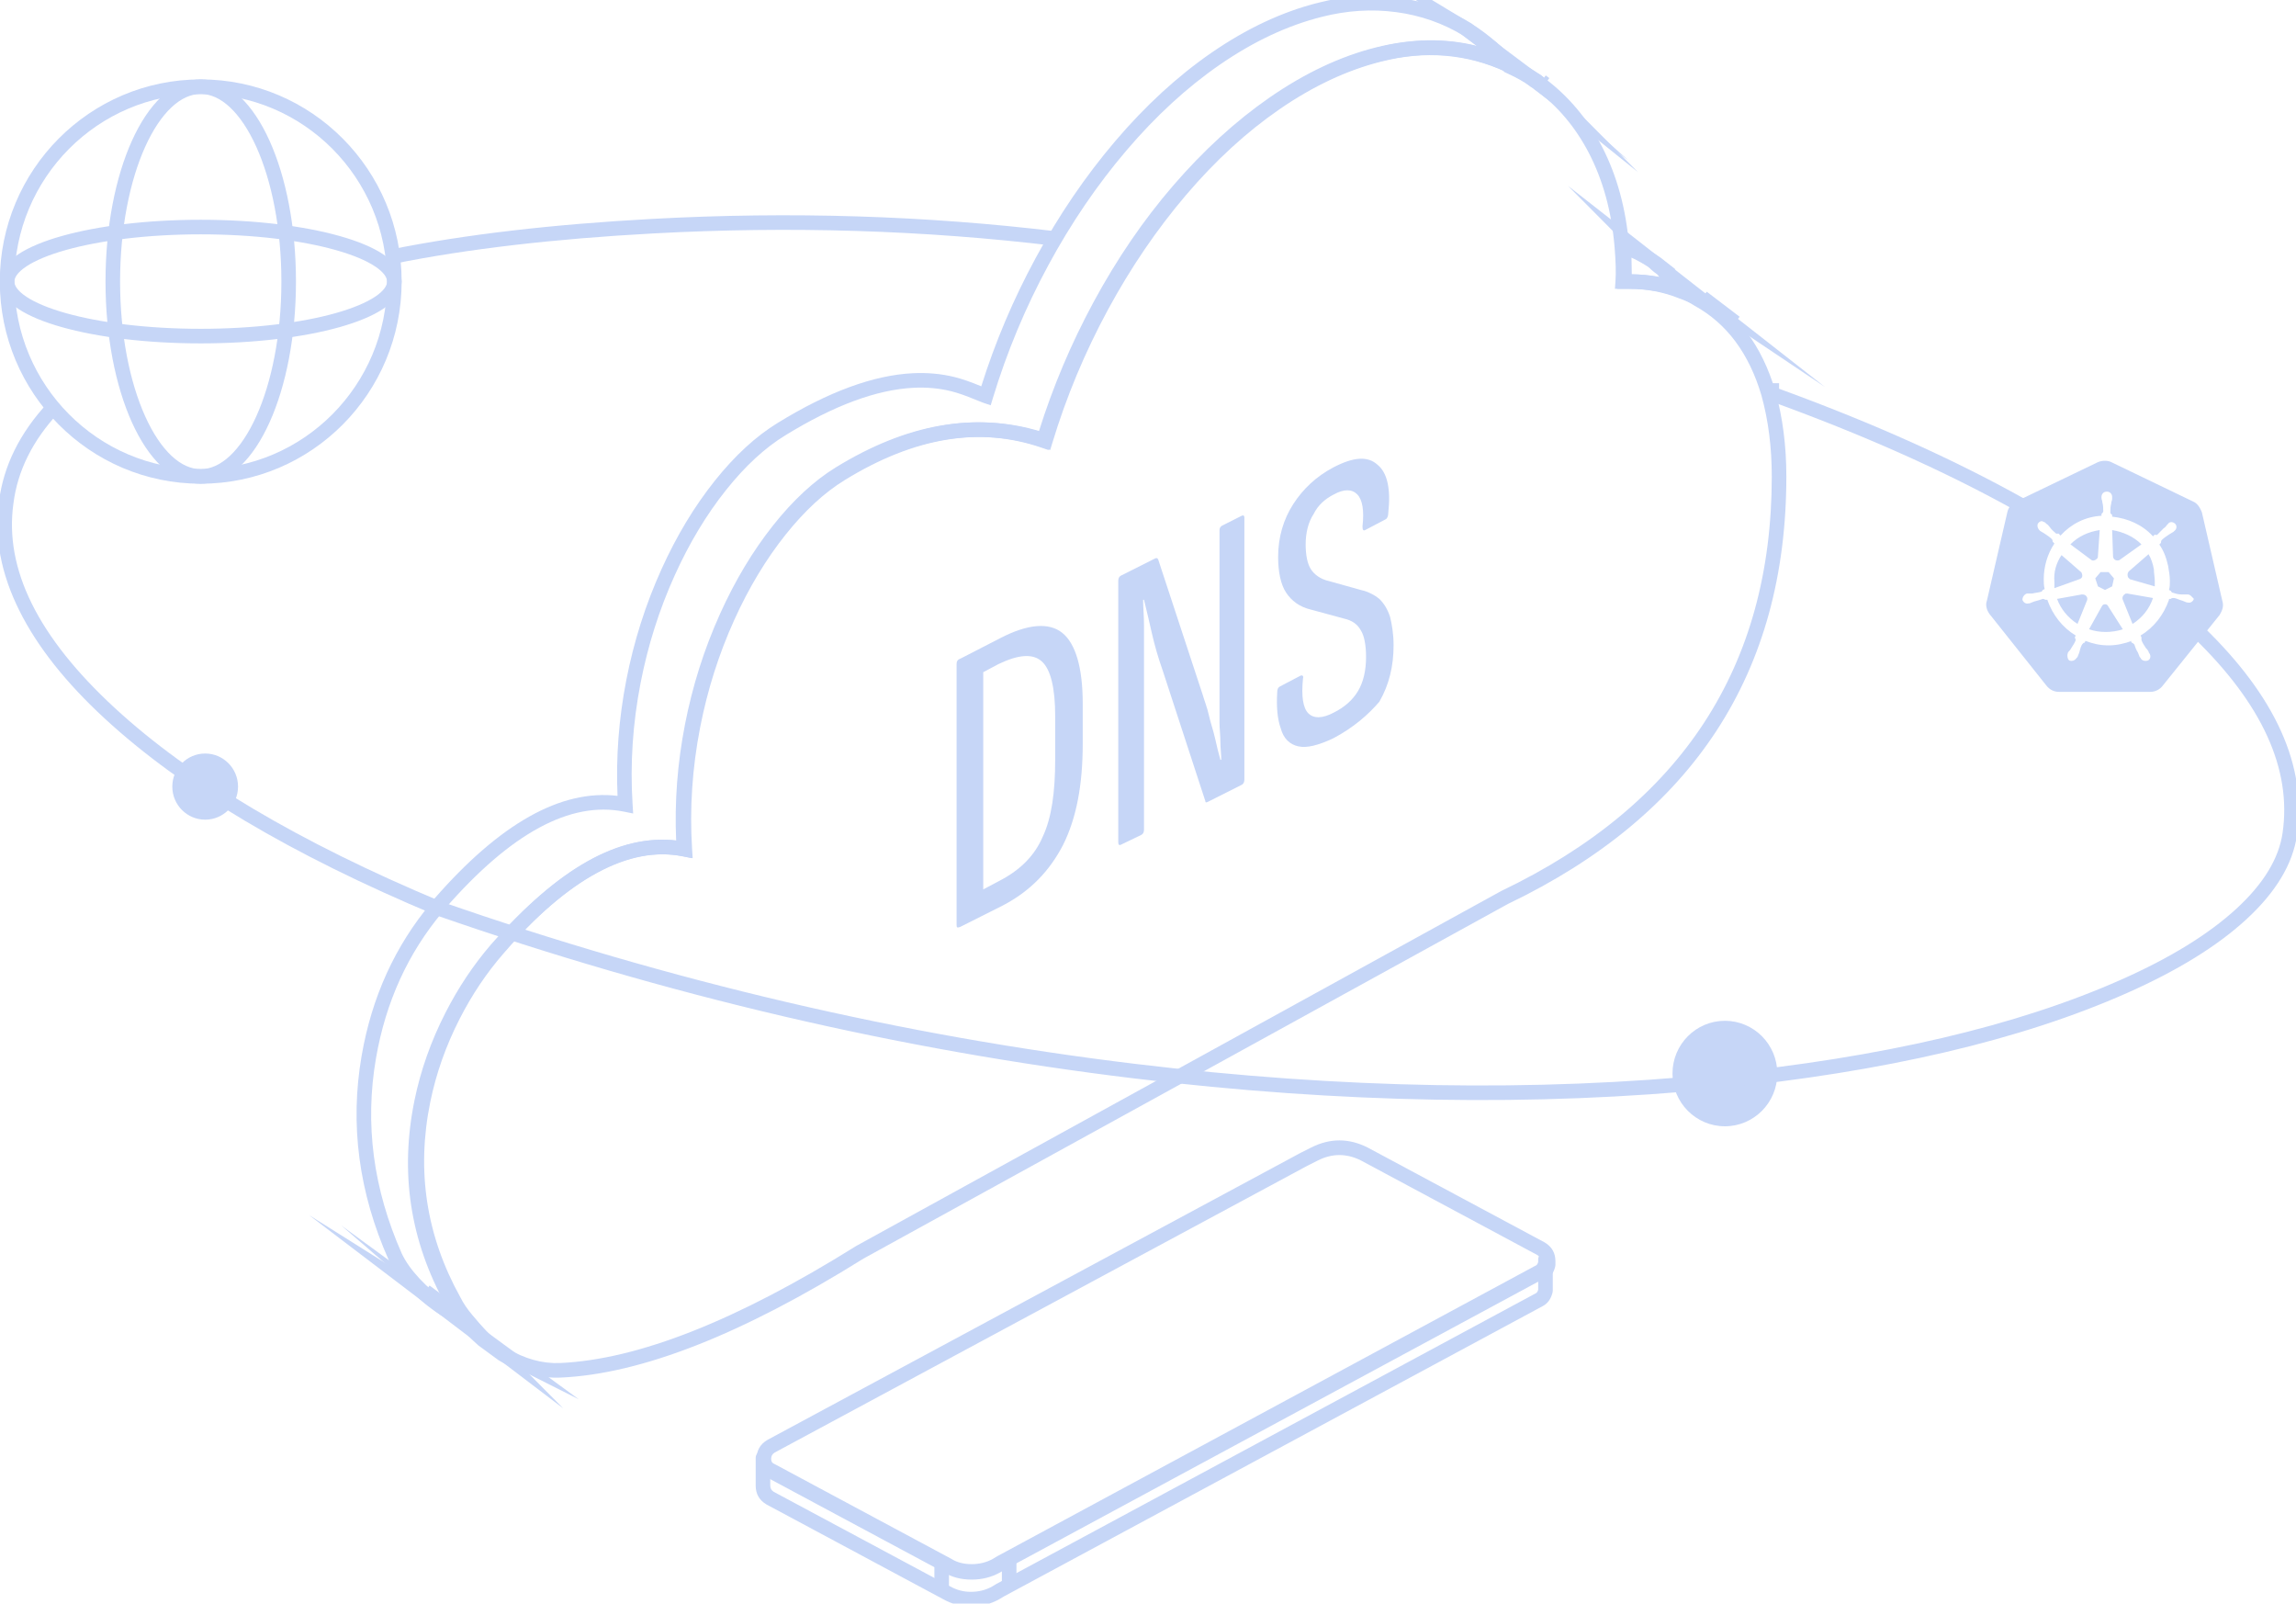 <svg xmlns="http://www.w3.org/2000/svg" xmlns:xlink="http://www.w3.org/1999/xlink" fill="none" version="1.1" width="157.542" height="110" viewBox="0 0 157.542 110"><defs><clipPath id="master_svg0_1506_9622"><rect x="0" y="0" width="157.542" height="110" rx="0"/></clipPath></defs><g clip-path="url(#master_svg0_1506_9622)"><g><g><g><ellipse cx="14.078" cy="53.957" rx="2.255" ry="2.269" fill="#C6D6F7" fill-opacity="1"/></g><g><ellipse cx="118.355" cy="73.64" rx="3.596" ry="3.618" fill="#C6D6F7" fill-opacity="1"/></g><g><g><ellipse cx="13.773" cy="19.314" rx="13.286" ry="13.367" fill-opacity="0" stroke-opacity="1" stroke="#C6D6F7" fill="none" stroke-width="1" stroke-linejoin="round"/></g><g><ellipse cx="13.773" cy="19.315" rx="13.286" ry="3.74" fill-opacity="0" stroke-opacity="1" stroke="#C6D6F7" fill="none" stroke-width="1" stroke-linejoin="round"/></g><g><ellipse cx="13.774" cy="19.314" rx="6.034" ry="13.367" fill-opacity="0" stroke-opacity="1" stroke="#C6D6F7" fill="none" stroke-width="1" stroke-linejoin="round"/></g></g><g><g transform="matrix(0,1,-1,0,171.232,43.004)"><line x1="64.114" y1="106.618" x2="65.953" y2="106.618" fill-opacity="0" stroke-opacity="1" stroke="#C6D6F7" fill="none" stroke-width="1" stroke-linejoin="round"/></g><g transform="matrix(0,1,-1,0,175.741,38.25)"><line x1="68.746" y1="106.496" x2="70.647" y2="106.496" fill-opacity="0" stroke-opacity="1" stroke="#C6D6F7" fill="none" stroke-width="1" stroke-linejoin="round"/></g><g><g><path d="M53.125,100.417Q53.112,100.411,53.098,100.405Q52.852,100.299,52.852,100.006Q52.852,99.956,52.842,99.908Q52.832,99.86,52.813,99.814Q52.795,99.769,52.767,99.728Q52.74,99.687,52.705,99.652Q52.67,99.617,52.629,99.59Q52.588,99.562,52.543,99.544Q52.497,99.525,52.449,99.515Q52.401,99.506,52.352,99.506Q52.302,99.506,52.254,99.515Q52.206,99.525,52.16,99.544Q52.115,99.562,52.074,99.59Q52.033,99.617,51.998,99.652Q51.963,99.687,51.936,99.728Q51.908,99.769,51.89,99.814Q51.871,99.86,51.861,99.908Q51.852,99.956,51.852,100.006L51.852,101.906Q51.852,102.753,52.581,103.193Q52.592,103.199,52.603,103.205L64.731,109.705Q65.605,110.193,66.613,110.193Q67.681,110.193,68.563,109.701Q68.57,109.697,68.577,109.692L68.872,109.515L105.849,89.596Q106.362,89.334,106.529,88.66Q106.544,88.601,106.544,88.54L106.544,86.394Q106.544,86.344,106.534,86.296Q106.525,86.248,106.506,86.202Q106.487,86.157,106.46,86.116Q106.432,86.075,106.397,86.04Q106.363,86.005,106.322,85.978Q106.281,85.95,106.235,85.932Q106.19,85.913,106.141,85.903Q106.093,85.894,106.044,85.894Q105.995,85.894,105.946,85.903Q105.898,85.913,105.853,85.932Q105.807,85.95,105.766,85.978Q105.725,86.005,105.69,86.04Q105.656,86.075,105.628,86.116Q105.601,86.157,105.582,86.202Q105.563,86.248,105.554,86.296Q105.544,86.344,105.544,86.394L105.544,86.572Q105.488,86.757,105.393,86.805L105.271,86.867Q105.264,86.87,105.258,86.873L68.447,106.74Q68.437,106.745,68.426,106.751L68.129,106.931Q67.478,107.293,66.674,107.293Q65.855,107.293,65.294,106.94Q65.28,106.931,65.264,106.923L53.258,100.485Q53.252,100.482,53.247,100.479L53.125,100.417ZM105.544,87.855L68.933,107.614L68.638,107.792Q68.631,107.796,68.624,107.8Q67.742,108.293,66.674,108.293Q65.577,108.293,64.777,107.796L52.852,101.401L52.852,101.906Q52.852,102.183,53.088,102.331L65.203,108.824Q65.865,109.193,66.613,109.193Q67.417,109.193,68.068,108.832L68.365,108.652Q68.376,108.646,68.387,108.64L105.38,88.713Q105.386,88.709,105.393,88.706Q105.488,88.658,105.544,88.473L105.544,87.855Z" fill-rule="evenodd" fill="#C6D6F7" fill-opacity="1"/></g><g><path d="M105.622,87.875L105.8,87.875Q105.919,87.875,106.025,87.821Q106.544,87.561,106.712,86.882Q106.727,86.823,106.727,86.762L106.727,86.516Q106.727,85.67,105.998,85.23Q105.987,85.223,105.975,85.217L93.847,78.718Q93.842,78.715,93.836,78.712Q91.905,77.74,89.974,78.712L89.242,79.08Q89.236,79.083,89.23,79.086L52.663,98.768Q52.652,98.774,52.642,98.781Q51.913,99.221,51.913,100.067Q51.913,100.913,52.642,101.354Q52.658,101.364,52.675,101.372L52.791,101.431L64.777,107.858Q65.577,108.354,66.674,108.354Q67.742,108.354,68.624,107.861Q68.631,107.857,68.638,107.853L68.933,107.675L105.622,87.875ZM105.64,86.875Q105.691,86.812,105.727,86.695L105.727,86.516Q105.727,86.24,105.49,86.092L93.381,79.602Q91.902,78.861,90.423,79.605L89.698,79.97L53.149,99.642Q52.913,99.79,52.913,100.067Q52.913,100.341,53.144,100.489L53.247,100.54Q53.253,100.543,53.258,100.546L65.264,106.984Q65.28,106.992,65.294,107.002Q65.855,107.354,66.674,107.354Q67.478,107.354,68.129,106.992L68.426,106.813Q68.437,106.807,68.447,106.801L105.258,86.935Q105.369,86.875,105.496,86.875L105.64,86.875Z" fill-rule="evenodd" fill="#C6D6F7" fill-opacity="1"/></g></g></g><g><g><path d="M65.881,63.584C65.698,63.646,65.637,63.646,65.637,63.462L65.637,45.558C65.637,45.374,65.698,45.251,65.881,45.19L68.624,43.779C70.513,42.798,71.976,42.676,72.89,43.412C73.804,44.147,74.292,45.803,74.292,48.255L74.292,51.015C74.292,53.835,73.865,56.104,72.951,57.943C72.037,59.721,70.696,61.132,68.807,62.113L65.881,63.584ZM67.466,61.009L68.624,60.396C70.026,59.66,71.001,58.679,71.549,57.391C72.159,56.104,72.402,54.326,72.402,52.118L72.402,49.114C72.402,47.213,72.098,45.925,71.488,45.374C70.879,44.822,69.904,44.883,68.502,45.558L67.466,46.109L67.466,61.009Z" fill="#C6D6F7" fill-opacity="1"/></g><g><path d="M76.912,57.943C76.79,58.005,76.73,57.943,76.73,57.759L76.73,39.855C76.73,39.671,76.79,39.549,76.912,39.487L79.228,38.322C79.35,38.261,79.411,38.261,79.472,38.384L82.519,47.642C82.641,48.071,82.824,48.501,82.946,49.052C83.068,49.604,83.251,50.095,83.373,50.647C83.494,51.198,83.616,51.689,83.738,52.118L83.799,52.118C83.799,51.75,83.738,51.321,83.738,50.892C83.738,50.463,83.677,49.972,83.677,49.543C83.677,49.114,83.677,48.623,83.677,48.194C83.677,47.765,83.677,47.336,83.677,46.968L83.677,36.36C83.677,36.238,83.738,36.115,83.86,36.054L85.201,35.379C85.323,35.318,85.384,35.379,85.384,35.502L85.384,53.467C85.384,53.651,85.323,53.774,85.201,53.835L82.885,55C82.763,55.061,82.702,55.061,82.702,54.939L79.777,45.987C79.472,45.128,79.228,44.27,79.045,43.473C78.863,42.676,78.68,41.879,78.497,41.143L78.436,41.143C78.436,41.695,78.497,42.246,78.497,42.921C78.497,43.595,78.497,44.27,78.497,44.883C78.497,45.557,78.497,46.171,78.497,46.661L78.497,56.901C78.497,57.085,78.436,57.207,78.314,57.269L76.912,57.943Z" fill="#C6D6F7" fill-opacity="1"/></g><g><path d="M91.478,50.647C90.442,51.137,89.65,51.321,89.101,51.199C88.492,51.076,88.065,50.647,87.883,49.972C87.639,49.298,87.578,48.439,87.639,47.458C87.639,47.274,87.7,47.152,87.822,47.09L89.223,46.355C89.345,46.293,89.467,46.355,89.406,46.539C89.284,47.765,89.406,48.562,89.772,48.93C90.137,49.298,90.747,49.298,91.539,48.869C92.271,48.501,92.819,48.01,93.185,47.397C93.55,46.784,93.733,45.987,93.733,45.067C93.733,44.27,93.611,43.595,93.368,43.228C93.124,42.798,92.758,42.553,92.21,42.43L89.955,41.817C89.162,41.633,88.614,41.204,88.248,40.652C87.883,40.1,87.7,39.242,87.7,38.2C87.7,36.851,88.065,35.624,88.736,34.582C89.406,33.54,90.32,32.681,91.478,32.068C92.88,31.332,93.855,31.271,94.525,31.884C95.196,32.436,95.44,33.54,95.257,35.195C95.257,35.379,95.196,35.563,95.074,35.624L93.672,36.36C93.55,36.422,93.489,36.36,93.489,36.115C93.611,35.011,93.489,34.276,93.124,33.908C92.758,33.54,92.21,33.54,91.539,33.908C90.93,34.214,90.442,34.643,90.137,35.257C89.772,35.808,89.589,36.544,89.589,37.341C89.589,38.077,89.711,38.69,89.955,39.058C90.198,39.426,90.625,39.733,91.174,39.855L93.368,40.468C93.916,40.591,94.343,40.836,94.647,41.082C94.952,41.388,95.196,41.756,95.379,42.308C95.501,42.798,95.622,43.473,95.622,44.27C95.622,45.68,95.318,46.968,94.647,48.133C93.916,48.991,92.88,49.911,91.478,50.647Z" fill="#C6D6F7" fill-opacity="1"/></g></g><g><path d="M77.934,72.982Q53.906,70.082,30.21,61.824L29.881,62.769Q53.679,71.061,77.814,73.974Q99.118,76.546,117.947,74.666Q135.036,72.961,145.966,68.108Q151.14,65.811,154.114,63.083Q157.175,60.275,157.611,57.279Q158.643,50.2,151.186,42.99L150.491,43.709Q157.579,50.563,156.621,57.135Q156.237,59.779,153.438,62.346Q150.585,64.963,145.56,67.194Q134.777,71.981,117.848,73.671Q99.129,75.54,77.934,72.982Z" fill-rule="evenodd" fill="#C6D6F7" fill-opacity="1"/></g><g><path d="M44.837,16.012Q58.955,15.247,72.403,16.868L72.523,15.875Q58.988,14.244,44.782,15.014Q34.468,15.572,26.839,17.107L27.036,18.088Q34.594,16.567,44.837,16.012Z" fill-rule="evenodd" fill="#C6D6F7" fill-opacity="1"/></g><g><g><path d="M102.188,3.817Q102.762,4.299,103.138,4.827L103.215,4.936L103.337,4.992Q104.347,5.454,104.924,5.867L105.074,5.98L105.374,5.58L105.682,5.186Q105.604,5.125,105.519,5.064L102.809,3.034L102.188,3.817Z" fill-rule="evenodd" fill="#C6D6F7" fill-opacity="1"/></g><g><path d="M103.753,4.021Q99.365,2.015,94.525,3.255L94.525,3.256L94.523,3.256Q90.834,4.184,87.218,6.678Q83.723,9.088,80.615,12.736Q77.539,16.346,75.147,20.762Q72.842,25.019,71.403,29.597Q64.758,27.576,57.454,32.07Q55.206,33.442,53.128,36.045Q51.025,38.68,49.473,42.109Q47.834,45.731,47.059,49.707Q46.282,53.695,46.456,57.659Q40.582,56.96,33.689,64.79Q31.885,66.883,30.558,69.484Q29.076,72.389,28.444,75.463Q26.913,82.905,30.584,89.518L30.59,89.529L30.596,89.539Q30.909,90.043,31.527,90.914L31.531,90.918L31.534,90.923Q32.061,91.629,32.827,92.291L32.843,92.304L34.217,93.31L34.236,93.321Q36.338,94.59,38.479,94.496Q46.772,94.123,59.248,86.334L103.469,62.006Q122.572,52.856,122.572,32.681Q122.572,29.538,121.82,26.837Q120.425,22.131,116.787,20.113Q116.254,19.76,115.541,19.519Q113.823,18.831,111.866,18.815Q111.877,18.013,111.783,16.882Q111.464,13.028,109.908,10.032Q108.434,7.195,105.984,5.368L105.675,5.119L105.661,5.11Q105.022,4.659,103.77,4.029L103.77,4.029L103.762,4.025L103.753,4.021ZM87.785,7.501Q91.254,5.109,94.769,4.225L94.771,4.225Q99.266,3.072,103.329,4.927Q104.495,5.514,105.073,5.918L105.372,6.159L105.38,6.165Q107.65,7.855,109.021,10.493Q110.484,13.31,110.787,16.964Q110.908,18.426,110.847,19.279L110.809,19.814L111.773,19.814Q113.596,19.814,115.182,20.453L115.195,20.458L115.209,20.463Q115.816,20.666,116.248,20.956L116.266,20.968L116.285,20.978Q119.58,22.796,120.862,27.121Q121.572,29.675,121.572,32.681Q121.572,52.232,103.025,61.11L103.012,61.116L58.741,85.472L58.73,85.479Q46.469,93.135,38.434,93.497Q36.606,93.577,34.772,92.476L33.465,91.52Q32.794,90.939,32.339,90.33Q31.748,89.497,31.452,89.022Q27.969,82.738,29.423,75.664Q30.028,72.723,31.449,69.938Q32.721,67.445,34.447,65.444Q41.323,57.631,46.891,58.74L47.528,58.867L47.487,58.218Q47.227,54.074,48.041,49.898Q48.793,46.037,50.384,42.521Q51.885,39.206,53.91,36.669Q55.878,34.204,57.975,32.924Q65.15,28.509,71.57,30.702L72.06,30.869L72.21,30.373Q73.647,25.631,76.026,21.239Q78.369,16.915,81.376,13.384Q84.399,9.836,87.785,7.501Z" fill-rule="evenodd" fill="#C6D6F7" fill-opacity="1"/></g><g><path d="M32.888,92.229Q33.788,93.005,34.331,93.278L39.713,95.986L23.419,84.063L32.888,92.229L32.888,92.229Z" fill-rule="evenodd" fill="#C6D6F7" fill-opacity="1"/></g><g><path d="M125.214,26.54L107.59,12.749L113.246,18.441Q113.464,18.66,113.871,18.933L125.214,26.54Z" fill-rule="evenodd" fill="#C6D6F7" fill-opacity="1"/></g><g><path d="M102.782,3Q101.861,2.176,101,1.657L92.721,-3.341L111.732,11.004L102.782,3Z" fill-rule="evenodd" fill="#C6D6F7" fill-opacity="1"/></g><g><path d="M114.865,18.569Q115.267,18.97,115.868,19.661L115.868,19.661L117.231,21.228L115.304,20.453Q113.718,19.814,111.895,19.814L110.968,19.814L110.968,19.314Q110.968,17.739,110.909,16.961L110.851,16.209L111.566,16.449Q112.757,16.849,113.948,17.678L113.959,17.686L114.962,18.471L114.865,18.569ZM113.708,18.759L113.365,18.491Q112.651,17.995,111.946,17.673Q111.962,18.169,111.966,18.815Q112.941,18.821,113.857,18.994L113.856,18.992Q113.751,18.887,113.708,18.759Z" fill-rule="evenodd" fill="#C6D6F7" fill-opacity="1"/></g><g><path d="M33.569,91.498Q32.73,90.654,32.376,90.239L32.311,90.162L32.221,90.117Q32.098,90.055,31.846,89.932Q31.083,89.56,30.738,89.343L21.194,83.341L38.653,96.613L33.569,91.498Z" fill-rule="evenodd" fill="#C6D6F7" fill-opacity="1"/></g><g><path d="M113.884,19.019Q114.557,19.599,115.095,20.295L115.188,20.415L115.331,20.463Q115.57,20.543,116.139,20.84Q116.331,20.941,116.424,20.987L120.963,23.271L114.518,18.246L113.884,19.019Z" fill-rule="evenodd" fill="#C6D6F7" fill-opacity="1"/></g><g><path d="M106.033,5.411Q105.793,5.17,105.598,5.072L101.393,2.957L112.39,11.808L106.033,5.411Z" fill-rule="evenodd" fill="#C6D6F7" fill-opacity="1"/></g><g><path d="M30.206,90.189Q31.162,90.79,31.898,91.037L33.606,91.61L32.438,90.239Q31.892,89.599,31.591,88.992L31.585,88.981L31.58,88.971Q28.082,82.669,29.522,75.602Q30.123,72.656,31.545,69.877Q32.825,67.377,34.568,65.383Q41.265,57.632,46.83,58.74L47.467,58.867L47.427,58.218Q47.166,54.076,47.979,49.898Q48.73,46.039,50.316,42.521Q51.81,39.208,53.824,36.668Q55.778,34.203,57.855,32.923Q65.029,28.509,71.449,30.702L71.939,30.869L72.089,30.373Q73.533,25.605,75.905,21.215Q78.263,16.85,81.252,13.387Q84.303,9.853,87.664,7.524Q91.158,5.103,94.647,4.225Q99.386,3.033,103.329,4.927L105.457,5.949L103.926,4.152Q103.359,3.486,102.787,3.004L102.717,2.933L100.962,1.609L100.941,1.596Q98.653,0.206,95.94,-0.158Q93.226,-0.522,90.442,0.19Q86.752,1.118,83.134,3.612Q79.64,6.022,76.532,9.67Q73.456,13.28,71.064,17.697Q68.766,21.938,67.33,26.5Q67.317,26.494,67.307,26.49Q66.257,26.05,65.486,25.861Q64.126,25.527,62.633,25.601Q58.577,25.804,53.371,29.005Q51.123,30.376,49.045,32.98Q46.942,35.614,45.39,39.043Q43.751,42.665,42.976,46.641Q42.199,50.629,42.373,54.593Q36.56,53.895,29.791,61.661L29.778,61.676L29.593,61.925Q25.862,66.372,24.815,72.413Q23.589,79.485,26.663,86.412L26.666,86.418L26.668,86.423Q27.122,87.386,28.065,88.398Q29.029,89.431,30.206,90.189ZM30.589,89.245Q27.052,82.713,28.543,75.403Q29.171,72.322,30.655,69.422Q31.991,66.812,33.812,64.729Q40.527,56.956,46.395,57.659Q46.221,53.697,46.998,49.707Q47.77,45.734,49.405,42.11Q50.95,38.684,53.041,36.047Q55.104,33.444,57.331,32.071Q64.636,27.577,71.282,29.597Q72.726,24.995,75.025,20.74Q77.435,16.279,80.495,12.733Q83.629,9.104,87.095,6.702Q90.738,4.177,94.403,3.255Q98.086,2.329,101.339,3.147L100.4,2.438Q98.3,1.167,95.807,0.833Q93.285,0.495,90.686,1.159Q87.171,2.044,83.702,4.435Q80.316,6.771,77.293,10.319Q74.285,13.849,71.943,18.173Q69.564,22.566,68.127,27.308L67.978,27.801L67.49,27.637Q67.32,27.58,66.921,27.413Q65.943,27.003,65.248,26.832Q64.029,26.533,62.683,26.6Q58.882,26.79,53.892,29.858Q51.794,31.138,49.827,33.603Q47.802,36.14,46.301,39.456Q44.71,42.971,43.958,46.832Q43.144,51.008,43.404,55.153L43.445,55.803L42.807,55.674Q37.307,54.567,30.557,62.304L30.377,62.546L30.368,62.557Q26.802,66.801,25.8,72.583Q24.626,79.354,27.575,86.002Q27.962,86.821,28.796,87.716Q29.613,88.591,30.589,89.245Z" fill-rule="evenodd" fill="#C6D6F7" fill-opacity="1"/></g><g><path d="M138.894,34.207Q131.465,30.055,121.633,26.508L121.293,27.449Q131.048,30.967,138.406,35.08L138.894,34.207Z" fill-rule="evenodd" fill="#C6D6F7" fill-opacity="1"/></g><g><line x1="121.463" y1="26.785" x2="122.073" y2="26.785" fill-opacity="0" stroke-opacity="1" stroke="#C6D6F7" fill="none" stroke-width="1" stroke-linejoin="round"/></g><g transform="matrix(0.796,0.606,-0.601,0.799,36.295,-66.376)"><line x1="116.465" y1="20.285" x2="119.299" y2="20.285" fill-opacity="0" stroke-opacity="1" stroke="#C6D6F7" fill="none" stroke-width="1"/></g><g transform="matrix(0.798,0.602,-0.598,0.802,24.875,-62.352)"><line x1="105.495" y1="5.509" x2="105.801" y2="5.509" fill-opacity="0" stroke-opacity="1" stroke="#C6D6F7" fill="none" stroke-width="1"/></g><g transform="matrix(0.802,0.597,-0.592,0.806,58.383,0.031)"><line x1="28.89" y1="88.47" x2="30.636" y2="88.47" fill-opacity="0" stroke-opacity="1" stroke="#C6D6F7" fill="none" stroke-width="1"/></g><g><path d="M29.485,62.296Q29.485,62.346,29.494,62.394Q29.504,62.442,29.523,62.488Q29.542,62.533,29.569,62.574Q29.596,62.615,29.631,62.65Q29.666,62.685,29.707,62.712Q29.748,62.74,29.794,62.758Q29.839,62.777,29.887,62.787Q29.936,62.796,29.985,62.796L30.015,62.796Q30.065,62.796,30.113,62.787Q30.161,62.777,30.207,62.758Q30.252,62.74,30.293,62.712Q30.334,62.685,30.369,62.65Q30.404,62.615,30.431,62.574Q30.458,62.533,30.477,62.488Q30.496,62.442,30.506,62.394Q30.515,62.346,30.515,62.296Q30.515,62.247,30.506,62.199Q30.496,62.151,30.477,62.105Q30.458,62.06,30.431,62.019Q30.404,61.978,30.369,61.943Q30.334,61.908,30.293,61.881Q30.252,61.853,30.207,61.835Q30.161,61.816,30.113,61.806Q30.065,61.796,30.015,61.796L29.985,61.796Q29.936,61.796,29.887,61.806Q29.839,61.816,29.794,61.835Q29.748,61.853,29.707,61.881Q29.666,61.908,29.631,61.943Q29.596,61.978,29.569,62.019Q29.542,62.06,29.523,62.105Q29.504,62.151,29.494,62.199Q29.485,62.247,29.485,62.296Z" fill-rule="evenodd" fill="#C6D6F7" fill-opacity="1"/></g><g><path d="M7.195,49.297Q15.105,56.587,29.853,62.758L30.239,61.835Q15.654,55.733,7.873,48.562Q-0.03,41.278,0.922,34.529Q1.35,31.169,4.023,28.301L3.291,27.619Q0.399,30.723,-0.068,34.389Q-0.586,38.057,1.342,41.912Q3.189,45.605,7.195,49.297Z" fill-rule="evenodd" fill="#C6D6F7" fill-opacity="1"/></g></g><g><path d="M143.22,41.143L142.55,42.798C141.879,42.369,141.392,41.756,141.148,41.081L142.855,40.775C143.037,40.775,143.159,40.836,143.22,41.02L143.22,41.081Q143.22,41.081,143.22,41.143ZM142.672,39.732C142.855,39.671,142.916,39.548,142.855,39.364Q142.855,39.303,142.794,39.242L141.453,38.077C141.087,38.629,140.904,39.242,140.965,39.916C140.965,40.039,140.965,40.162,140.965,40.345L142.672,39.732ZM143.464,38.383C143.586,38.506,143.769,38.445,143.891,38.322C143.952,38.261,143.952,38.199,143.952,38.138L144.073,36.36C143.281,36.483,142.611,36.789,142.062,37.341L143.464,38.383ZM143.952,40.223L144.439,40.468L144.927,40.223L145.049,39.671L144.683,39.242L144.134,39.242L143.769,39.671L143.952,40.223ZM144.988,38.138C144.988,38.322,145.11,38.445,145.292,38.445C145.353,38.445,145.414,38.445,145.475,38.383L146.938,37.341C146.389,36.789,145.658,36.483,144.927,36.36L144.988,38.138ZM152.301,42.185L148.401,47.029C148.218,47.274,147.913,47.458,147.547,47.458L141.27,47.458C140.965,47.458,140.661,47.335,140.417,47.029L136.516,42.124C136.333,41.878,136.212,41.51,136.333,41.204L137.735,35.134C137.796,34.827,138.04,34.52,138.345,34.398L143.952,31.7C144.256,31.577,144.622,31.577,144.866,31.7L150.473,34.398C150.777,34.52,150.96,34.827,151.082,35.134L152.484,41.204C152.606,41.572,152.484,41.878,152.301,42.185ZM150.107,40.775Q150.046,40.775,149.985,40.775C149.863,40.775,149.741,40.775,149.68,40.775C149.437,40.775,149.254,40.713,149.071,40.652Q149.01,40.652,148.949,40.529L148.827,40.468C148.888,40.284,148.888,40.039,148.888,39.855C148.888,39.487,148.827,39.18,148.766,38.813C148.644,38.261,148.462,37.77,148.157,37.341Q148.218,37.341,148.279,37.218C148.279,37.157,148.279,37.096,148.34,37.034C148.462,36.912,148.644,36.789,148.827,36.667C148.949,36.605,149.01,36.544,149.132,36.483L149.193,36.421C149.376,36.299,149.376,36.053,149.254,35.931C149.132,35.808,148.888,35.747,148.766,35.931L148.705,35.992C148.644,36.053,148.583,36.176,148.462,36.237C148.279,36.421,148.157,36.544,148.035,36.667Q147.974,36.728,147.852,36.667L147.73,36.789C146.999,35.992,146.024,35.563,144.927,35.44L144.927,35.318C144.866,35.256,144.805,35.256,144.805,35.134C144.805,34.95,144.805,34.766,144.866,34.52C144.866,34.398,144.927,34.337,144.927,34.214Q144.927,34.153,144.927,34.091C144.927,33.907,144.805,33.723,144.561,33.723C144.317,33.723,144.195,33.907,144.195,34.091L144.195,34.153C144.195,34.275,144.256,34.337,144.256,34.459C144.317,34.704,144.317,34.888,144.317,35.072C144.317,35.134,144.256,35.195,144.195,35.256L144.195,35.379C143.098,35.44,142.123,35.931,141.392,36.728C141.331,36.728,141.331,36.667,141.27,36.605C141.209,36.605,141.148,36.605,141.087,36.605C140.965,36.483,140.782,36.36,140.661,36.176C140.6,36.115,140.539,35.992,140.417,35.931L140.356,35.869C140.295,35.808,140.234,35.808,140.112,35.747C139.99,35.747,139.929,35.808,139.868,35.869C139.746,35.992,139.807,36.237,139.929,36.36L139.99,36.421C140.112,36.483,140.173,36.544,140.295,36.605C140.478,36.728,140.661,36.85,140.782,36.973C140.843,37.034,140.843,37.096,140.843,37.157L140.965,37.28C140.478,38.015,140.234,38.874,140.234,39.732C140.234,39.916,140.234,40.161,140.295,40.407L140.173,40.468C140.112,40.529,140.112,40.591,140.051,40.591C139.868,40.652,139.685,40.652,139.442,40.713C139.32,40.713,139.259,40.713,139.137,40.713L139.076,40.713C138.893,40.775,138.771,40.959,138.771,41.143C138.832,41.326,139.015,41.449,139.198,41.388L139.259,41.388C139.381,41.326,139.442,41.326,139.564,41.265C139.807,41.204,139.99,41.143,140.173,41.081Q140.234,41.081,140.356,41.143L140.478,41.143C140.843,42.185,141.514,43.043,142.428,43.595L142.367,43.718C142.367,43.779,142.428,43.84,142.428,43.902C142.367,44.086,142.245,44.27,142.123,44.454C142.062,44.576,142.001,44.637,141.94,44.699Q141.879,44.76,141.879,44.821C141.819,45.005,141.879,45.251,142.001,45.312C142.184,45.373,142.367,45.312,142.489,45.128L142.55,45.067C142.611,44.944,142.611,44.883,142.672,44.76C142.733,44.515,142.794,44.27,142.916,44.147C142.977,44.086,142.977,44.086,143.037,44.086L143.098,43.963C143.586,44.147,144.074,44.27,144.683,44.27C145.231,44.27,145.78,44.147,146.268,43.963L146.207,43.963L146.268,44.086C146.329,44.086,146.389,44.147,146.45,44.208C146.511,44.392,146.572,44.576,146.694,44.76C146.755,44.883,146.755,44.944,146.816,45.067L146.877,45.128C146.938,45.312,147.182,45.373,147.365,45.312C147.547,45.251,147.608,45.005,147.486,44.821Q147.426,44.76,147.426,44.699C147.365,44.576,147.304,44.515,147.243,44.454C147.121,44.27,146.999,44.086,146.938,43.902C146.938,43.84,146.938,43.779,146.938,43.718L146.877,43.595C147.791,43.043,148.462,42.185,148.827,41.143L148.827,41.081Q148.888,41.081,148.949,41.081C149.01,41.02,149.071,41.02,149.132,41.02C149.315,41.02,149.498,41.143,149.741,41.204C149.863,41.265,149.924,41.265,150.046,41.326L150.107,41.326C150.29,41.388,150.473,41.265,150.534,41.081C150.412,40.959,150.29,40.775,150.107,40.775ZM147.425,38.015L146.085,39.18C145.963,39.303,145.963,39.487,146.024,39.61C146.085,39.671,146.085,39.671,146.146,39.732L147.852,40.223C147.852,40.1,147.852,39.978,147.852,39.855C147.852,39.61,147.791,39.303,147.791,39.058C147.73,38.69,147.608,38.322,147.425,38.015ZM144.683,41.633C144.622,41.51,144.561,41.449,144.439,41.449C144.317,41.449,144.256,41.51,144.195,41.633L143.342,43.166C143.708,43.289,144.073,43.35,144.5,43.35C144.866,43.35,145.292,43.289,145.658,43.166L144.683,41.633ZM145.963,40.713C145.841,40.713,145.841,40.713,145.78,40.775C145.658,40.836,145.597,41.02,145.658,41.143L146.328,42.798C146.999,42.369,147.486,41.756,147.73,41.02L145.963,40.713Z" fill="#C6D6F7" fill-opacity="1"/></g></g></g></g></svg>